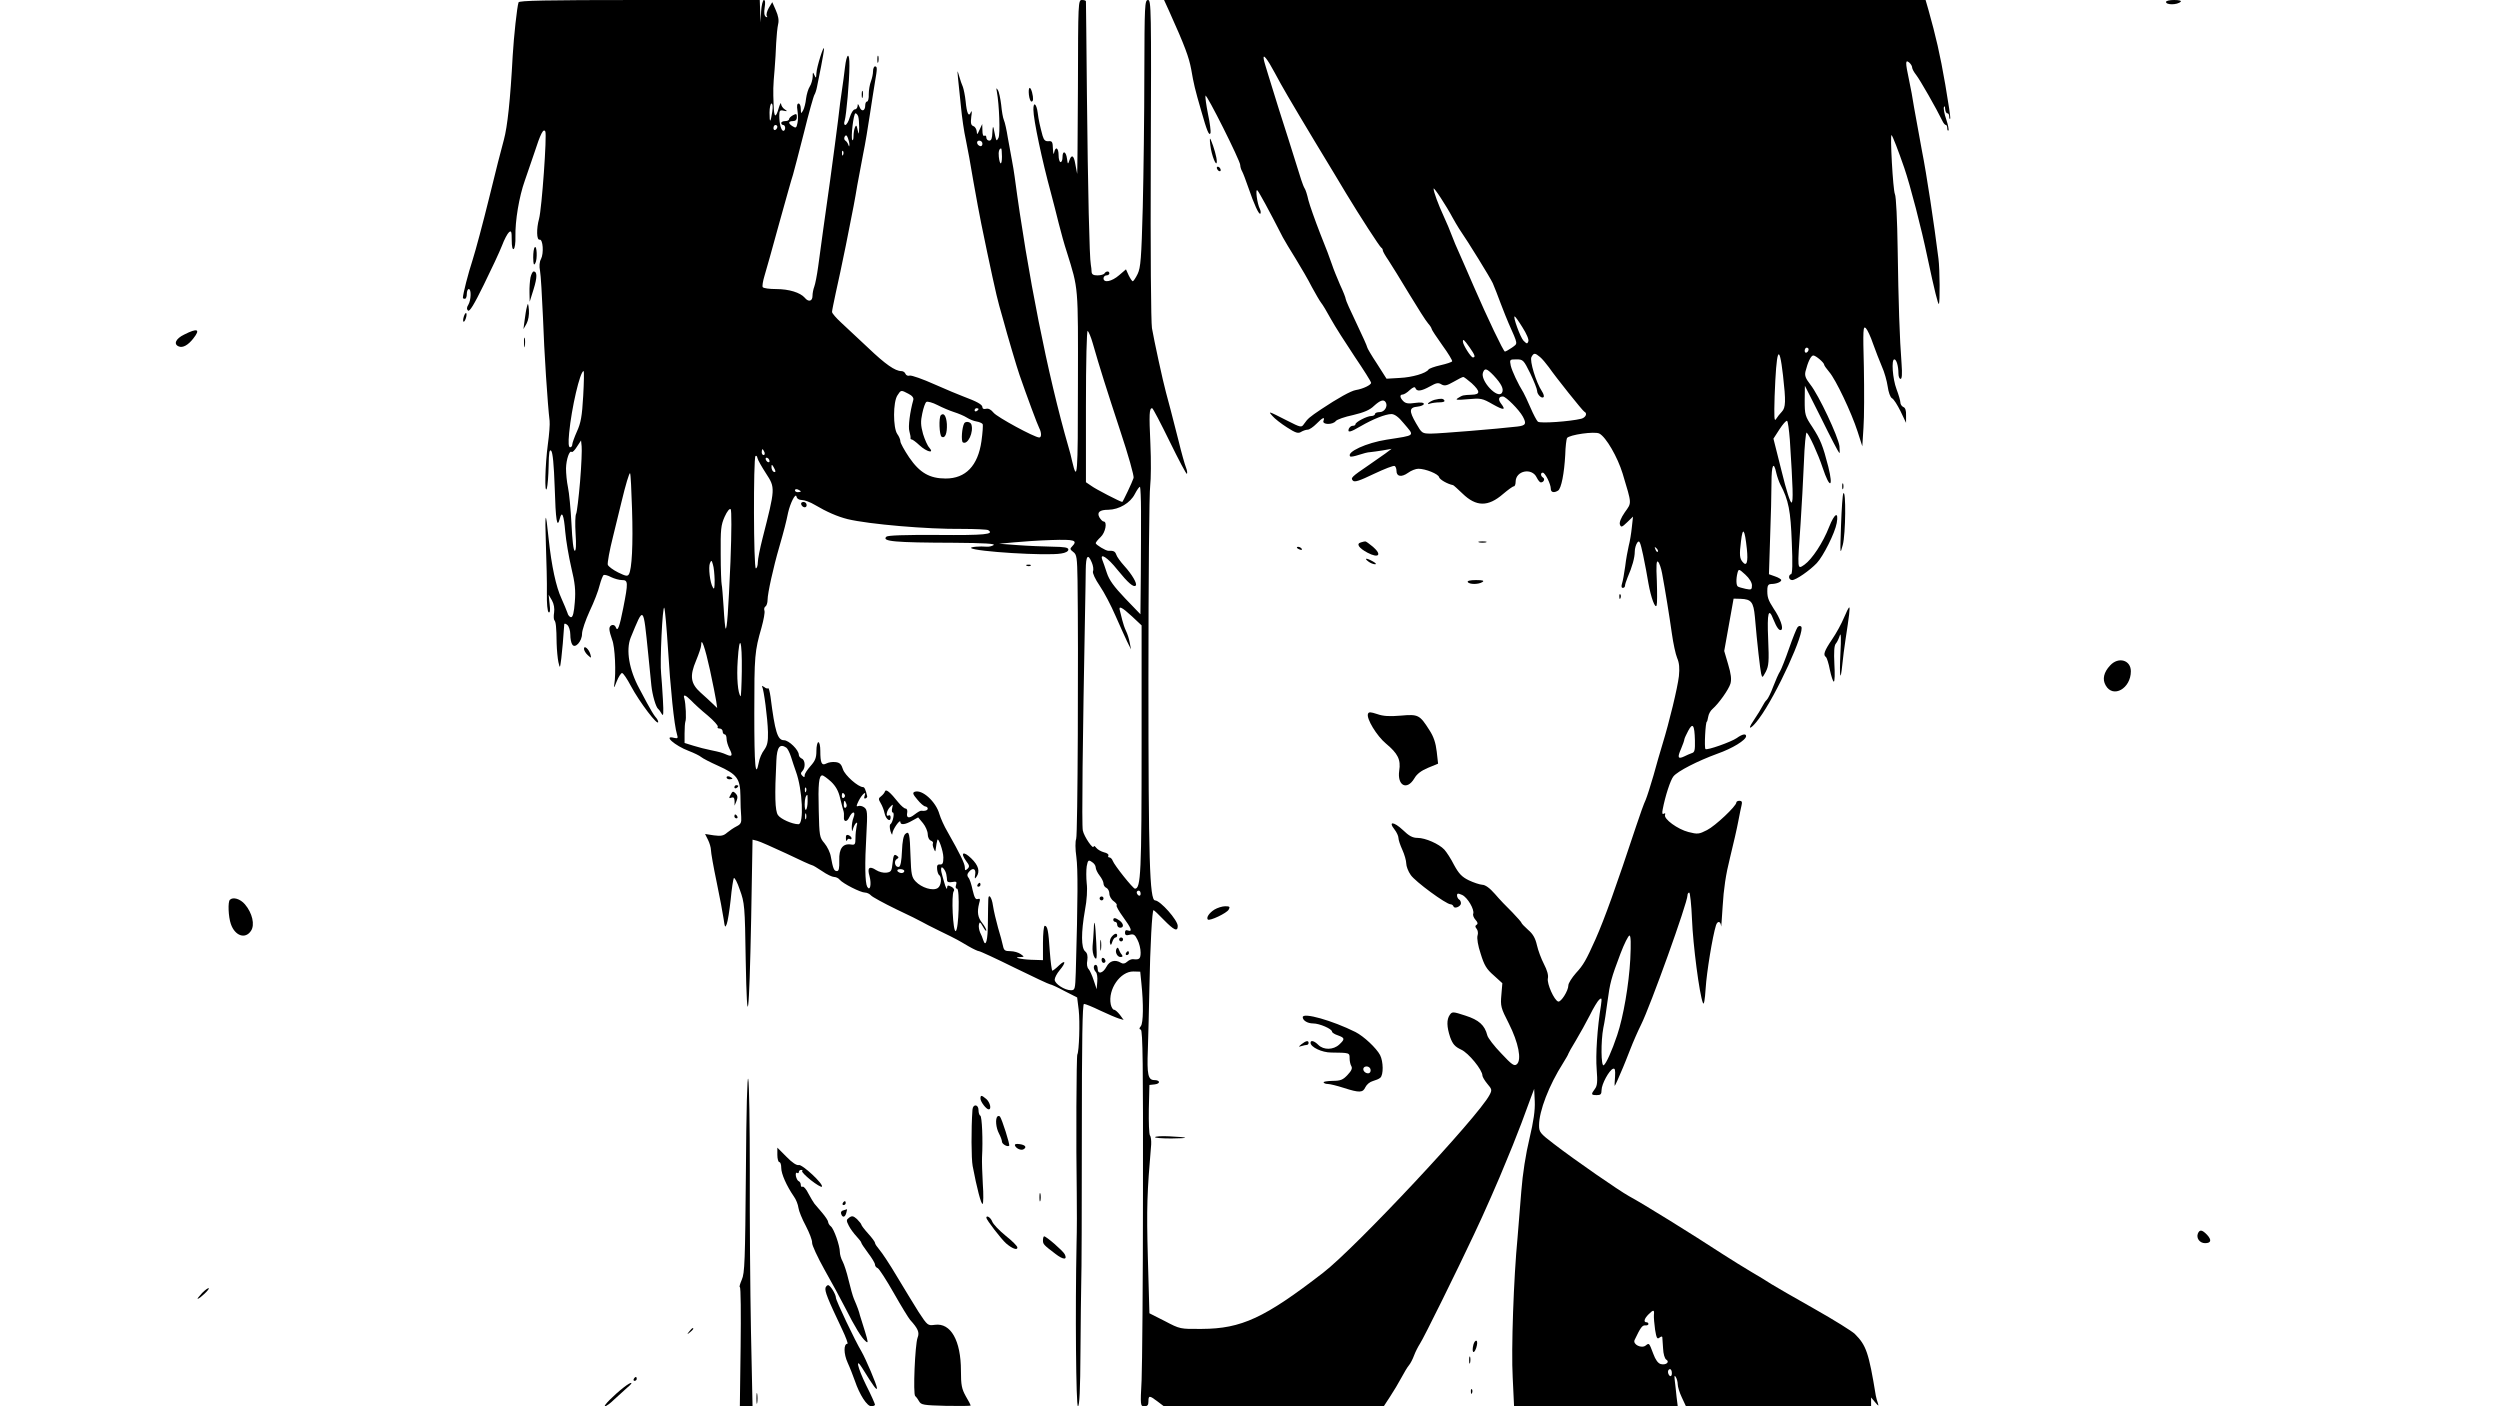 <?xml version="1.0" standalone="no"?>
<!DOCTYPE svg PUBLIC "-//W3C//DTD SVG 20010904//EN"
 "http://www.w3.org/TR/2001/REC-SVG-20010904/DTD/svg10.dtd">
<svg version="1.0" xmlns="http://www.w3.org/2000/svg"
 width="1280pt" height="720pt" viewBox="0 0 1280 720"
 preserveAspectRatio="xMidYMid meet">

<g transform="translate(0,720) scale(0.1,-0.1)"
fill="#000000" stroke="none">
<path d="M2655 7188 c-8 -24 -24 -173 -30 -273 -12 -226 -27 -364 -45 -430
-11 -38 -45 -173 -76 -300 -31 -126 -69 -268 -84 -315 -23 -70 -50 -176 -50
-195 0 -3 5 -5 10 -5 6 0 10 11 10 25 0 14 5 25 10 25 14 0 12 -56 -2 -80 -9
-14 -9 -23 -2 -30 8 -8 31 30 81 132 39 79 81 169 93 200 12 32 28 62 36 69
12 10 14 3 14 -40 0 -33 4 -50 10 -46 6 4 10 32 9 63 -2 81 19 206 48 287 13
39 35 102 48 140 33 102 47 129 57 112 9 -17 -18 -396 -32 -447 -14 -51 -13
-111 3 -107 17 3 22 -70 7 -99 -8 -14 -10 -37 -5 -61 4 -21 10 -128 15 -238 6
-178 24 -448 34 -530 2 -16 -2 -70 -9 -120 -14 -103 -18 -265 -5 -225 4 14 8
65 9 114 1 70 4 87 13 78 8 -8 14 -71 18 -186 5 -171 12 -215 26 -162 11 44
21 20 28 -66 4 -46 18 -128 31 -184 19 -79 23 -116 18 -177 -4 -53 -10 -77
-19 -77 -7 0 -16 10 -19 23 -4 12 -18 45 -30 72 -28 60 -51 166 -66 307 -15
152 -20 142 -14 -32 3 -85 6 -196 5 -247 -1 -53 3 -94 9 -98 7 -4 9 10 5 42
l-5 48 17 -29 c10 -18 14 -41 11 -62 -3 -18 -2 -35 1 -39 8 -8 11 -34 12 -120
1 -33 5 -76 9 -95 8 -34 8 -34 15 20 5 45 10 97 15 174 1 5 8 3 16 -4 8 -7 15
-29 15 -49 0 -20 4 -43 10 -51 14 -23 50 16 50 55 0 18 18 70 39 116 22 46 45
105 51 132 7 26 16 50 21 53 5 2 22 -2 38 -11 17 -8 41 -15 56 -15 31 0 32
-11 6 -143 -19 -97 -29 -124 -38 -99 -7 20 -33 14 -33 -8 0 -11 7 -36 14 -55
15 -35 21 -173 11 -230 -4 -21 0 -17 12 15 10 25 23 45 28 44 6 0 26 -30 45
-66 45 -84 140 -209 140 -184 0 5 -6 17 -14 25 -8 9 -27 41 -43 71 -16 30 -34
64 -40 75 -52 96 -69 197 -44 260 68 165 64 169 90 -85 6 -63 13 -135 16 -160
5 -48 23 -111 35 -120 4 -3 12 -14 18 -25 9 -16 10 1 6 75 -3 52 -7 111 -9
130 -7 56 7 353 16 338 4 -7 12 -101 19 -208 12 -199 32 -396 46 -439 6 -21 5
-23 -14 -19 -60 16 3 -40 75 -67 26 -10 55 -24 63 -31 8 -7 47 -27 85 -44 98
-44 115 -66 116 -154 0 -39 2 -87 4 -108 2 -30 -2 -38 -24 -49 -14 -7 -36 -22
-48 -32 -18 -16 -31 -19 -68 -14 l-45 7 15 -30 c8 -16 15 -40 15 -52 0 -13 13
-87 29 -163 16 -77 32 -162 36 -190 6 -44 8 -47 16 -26 5 13 14 69 20 124 5
56 13 105 16 111 4 5 18 -21 31 -60 24 -66 26 -82 30 -359 7 -385 18 -299 28
213 l7 403 24 -6 c13 -3 80 -33 149 -65 68 -33 128 -60 132 -60 4 0 27 -14 51
-30 24 -17 52 -30 61 -30 10 0 23 -6 29 -14 17 -20 107 -66 130 -66 10 0 24
-7 31 -15 6 -7 64 -39 128 -70 64 -30 124 -60 132 -65 8 -5 49 -26 90 -46 41
-20 82 -40 90 -45 8 -4 35 -20 59 -34 24 -14 48 -25 53 -25 6 0 88 -38 183
-85 96 -47 177 -85 182 -85 5 0 38 -15 73 -34 l65 -33 8 -64 c7 -61 2 -212 -7
-228 -5 -7 -7 -469 -3 -711 1 -74 1 -189 -1 -255 -7 -339 -3 -835 7 -835 8 0
12 85 13 278 1 152 3 313 4 357 2 44 3 383 3 753 0 485 3 672 11 672 7 0 44
-15 83 -34 40 -19 83 -37 96 -41 l24 -7 -19 26 c-11 14 -24 26 -30 26 -6 0
-14 13 -17 28 -15 77 49 169 116 168 l35 -1 6 -60 c11 -104 10 -203 -3 -219
-9 -11 -9 -15 0 -18 10 -3 12 -188 11 -834 0 -456 -4 -889 -7 -961 -7 -130 -6
-133 14 -133 16 0 21 6 21 25 0 31 5 31 46 0 l33 -25 563 0 563 0 32 49 c18
27 44 71 58 97 14 26 31 55 39 64 7 8 19 31 26 50 7 19 21 46 30 60 17 24 196
387 277 560 48 100 132 292 163 370 12 30 28 69 35 85 7 17 27 68 45 115 17
47 39 105 48 130 l17 45 3 -64 c2 -46 -6 -101 -27 -190 -19 -79 -35 -180 -42
-271 -6 -80 -15 -185 -19 -235 -20 -205 -33 -576 -25 -717 l7 -148 419 0 419
0 -6 48 c-2 26 -7 63 -9 82 -3 25 -2 31 5 20 5 -8 10 -25 10 -38 0 -12 9 -42
21 -67 l21 -45 474 0 474 0 0 23 0 22 21 -25 c17 -20 19 -21 14 -5 -4 11 -9
29 -11 40 -36 220 -49 257 -107 315 -14 14 -107 72 -208 129 -101 57 -200 114
-219 126 -19 13 -66 41 -105 64 -38 23 -104 63 -145 90 -153 100 -409 259
-480 297 -52 29 -275 183 -384 267 -71 54 -76 61 -76 95 0 74 51 206 123 319
15 24 27 45 27 48 0 2 17 33 38 67 21 35 53 93 72 130 18 37 40 73 48 80 13
11 14 8 9 -29 -19 -114 -28 -256 -22 -328 5 -64 3 -84 -9 -100 -21 -28 -20
-32 9 -32 20 0 25 4 25 26 0 30 39 102 59 109 10 3 12 -6 10 -42 -2 -25 -3
-46 -2 -46 2 0 21 42 43 95 5 11 21 52 36 90 15 39 40 96 56 128 48 96 238
625 238 663 0 8 4 14 9 14 4 0 11 -62 14 -137 5 -130 38 -385 56 -428 5 -13
10 13 14 75 5 81 35 266 53 323 8 24 24 21 26 -5 0 -13 4 33 8 102 5 87 16
163 38 250 17 69 36 152 42 185 6 33 14 70 17 83 4 16 1 22 -11 22 -9 0 -16
-4 -16 -9 0 -18 -108 -120 -150 -141 -41 -21 -48 -22 -95 -10 -55 14 -128 67
-120 88 3 8 0 10 -6 6 -8 -5 -10 2 -6 22 13 69 40 151 55 169 22 27 124 79
225 116 77 27 147 70 147 90 0 14 -19 11 -48 -10 -29 -20 -153 -64 -160 -56
-7 6 0 140 7 140 2 0 4 11 7 25 2 14 12 32 22 40 33 29 83 100 92 130 6 22 3
49 -12 99 l-20 68 24 134 24 134 37 -1 c53 -2 65 -16 72 -92 12 -142 27 -268
32 -291 6 -23 6 -23 24 10 15 30 17 51 12 167 -6 136 2 165 27 100 17 -42 30
-59 40 -53 13 8 -6 61 -39 109 -29 45 -34 60 -32 104 1 15 7 22 20 22 25 0 51
10 51 20 0 4 -14 13 -32 19 l-31 11 6 188 c4 103 7 229 7 280 0 92 11 115 25
49 4 -17 13 -43 20 -57 43 -81 53 -136 59 -297 5 -109 3 -163 -4 -163 -5 0
-10 -7 -10 -15 0 -8 7 -15 16 -15 19 0 90 49 126 87 33 35 93 154 102 205 11
62 -11 51 -39 -20 -31 -80 -87 -165 -126 -193 -38 -26 -37 -31 -20 211 6 85
13 226 17 312 3 87 10 156 14 153 12 -8 59 -110 82 -180 36 -108 56 -105 29 5
-28 109 -40 139 -82 204 -37 55 -39 63 -39 135 l1 76 85 -169 c46 -94 87 -172
91 -175 3 -3 3 12 1 35 -7 50 -106 261 -149 315 -24 31 -30 45 -25 67 12 48
28 82 40 82 13 0 56 -37 56 -48 0 -4 12 -20 26 -37 33 -38 113 -206 145 -305
l24 -75 6 95 c4 52 4 192 2 310 -5 192 -4 213 10 200 8 -8 25 -44 37 -80 13
-36 33 -88 45 -116 13 -28 26 -75 30 -103 4 -29 13 -55 22 -60 9 -4 28 -35 44
-67 l28 -59 0 38 c1 25 -4 40 -14 43 -8 4 -15 14 -15 23 0 9 -9 40 -20 69 -20
53 -27 152 -11 152 11 0 21 -35 21 -72 0 -16 5 -28 11 -28 7 0 9 24 5 78 -10
128 -16 313 -20 588 -2 144 -8 270 -14 280 -10 20 -26 312 -17 302 6 -6 34
-78 65 -168 31 -91 87 -306 119 -460 36 -169 54 -241 58 -236 6 6 5 176 -2
231 -22 176 -61 435 -85 555 -15 80 -33 179 -40 220 -6 41 -18 105 -26 142
-19 89 -19 104 1 88 8 -7 15 -18 15 -25 0 -7 9 -24 21 -39 19 -24 104 -173
133 -233 6 -13 14 -23 19 -23 4 0 7 -7 7 -17 0 -9 3 -14 6 -11 3 3 -2 29 -11
56 -10 28 -15 57 -12 64 3 7 6 3 6 -9 1 -13 6 -23 11 -23 6 0 10 -7 10 -17 0
-9 2 -14 5 -11 3 2 -9 81 -25 174 -27 157 -49 250 -86 382 l-15 52 -1950 0
-1949 0 26 -57 c82 -182 101 -235 113 -298 13 -75 18 -98 52 -215 28 -99 40
-129 47 -111 2 7 -3 51 -13 97 -9 45 -15 88 -13 94 4 14 178 -333 178 -355 0
-8 4 -23 10 -33 5 -9 19 -46 31 -81 30 -88 55 -142 62 -135 3 4 2 14 -2 23
-14 26 -25 108 -13 96 8 -8 57 -97 130 -240 9 -16 38 -66 66 -110 27 -44 65
-109 83 -145 19 -35 40 -71 47 -80 7 -8 30 -46 50 -83 21 -38 76 -124 122
-193 46 -68 84 -128 84 -134 0 -11 -41 -31 -78 -37 -25 -4 -93 -42 -177 -98
-61 -41 -69 -48 -88 -75 -14 -20 -15 -20 -88 17 -98 50 -97 49 -74 23 11 -13
44 -39 74 -58 45 -29 58 -33 73 -23 10 6 25 11 33 11 9 0 29 14 45 30 32 33
45 38 36 15 -7 -20 47 -21 63 -1 6 8 46 22 89 31 55 13 86 26 107 47 32 29 50
35 60 18 12 -20 -6 -50 -31 -50 -13 0 -24 -4 -24 -10 0 -5 -9 -10 -19 -10 -22
0 -81 -31 -81 -42 0 -5 -6 -8 -14 -8 -8 0 -16 -7 -20 -15 -8 -22 7 -19 61 13
62 36 127 62 157 62 16 0 37 -15 62 -46 58 -69 66 -61 -86 -85 -104 -16 -208
-64 -187 -86 3 -3 23 1 44 8 21 7 47 14 58 14 11 1 40 5 65 9 l45 8 -32 -24
c-18 -12 -55 -39 -83 -58 -91 -62 -96 -67 -83 -81 9 -9 33 -1 108 35 53 25
101 44 106 40 5 -3 9 -14 9 -25 0 -29 25 -34 59 -10 16 12 40 21 53 21 37 0
103 -27 106 -43 3 -12 42 -35 72 -41 3 -1 24 -20 48 -43 70 -68 131 -69 208
-2 25 21 49 39 55 39 5 0 9 11 9 23 0 58 84 74 108 22 7 -14 16 -25 21 -25 15
0 23 18 11 25 -13 8 -13 25 -1 25 12 0 41 -58 41 -82 0 -19 16 -23 37 -10 17
10 32 90 37 183 1 42 6 80 9 86 11 17 143 36 166 23 34 -18 93 -120 119 -205
48 -160 47 -147 11 -198 -20 -29 -29 -52 -25 -63 6 -15 10 -14 37 12 l30 29
-6 -55 c-3 -30 -10 -73 -16 -95 -5 -22 -14 -69 -18 -105 -5 -36 -12 -75 -16
-87 -5 -15 -3 -23 4 -23 6 0 11 5 11 11 0 6 6 25 13 42 24 55 37 102 37 133 0
16 6 36 13 46 11 14 15 4 30 -65 9 -45 22 -110 27 -144 13 -73 35 -133 42
-112 3 8 3 64 1 124 -4 82 -2 107 6 99 7 -6 16 -33 21 -60 16 -86 37 -216 50
-308 7 -50 19 -106 27 -125 11 -25 13 -52 9 -93 -7 -60 -49 -234 -84 -348 -11
-36 -32 -108 -46 -160 -15 -52 -33 -108 -40 -125 -8 -16 -30 -77 -49 -135
-102 -308 -161 -473 -208 -579 -48 -107 -62 -132 -100 -173 -21 -24 -39 -52
-39 -63 0 -28 -38 -87 -52 -83 -21 7 -58 91 -53 118 4 17 -4 43 -20 74 -14 27
-30 70 -36 97 -8 35 -20 57 -45 78 -19 17 -34 33 -34 36 0 3 -21 27 -47 54
-27 26 -67 68 -89 94 -27 31 -50 47 -65 47 -13 1 -44 11 -69 23 -35 17 -51 34
-75 78 -16 32 -39 67 -50 79 -27 29 -97 60 -137 60 -26 0 -44 10 -76 41 -46
43 -76 45 -42 2 11 -14 20 -34 20 -43 0 -10 9 -37 20 -61 11 -24 20 -56 20
-70 0 -14 10 -41 23 -59 22 -33 181 -150 204 -150 6 0 13 -5 15 -11 5 -14 38
0 38 16 0 8 -4 17 -10 20 -5 3 -10 13 -10 20 0 12 5 12 26 3 28 -13 64 -75 57
-96 -3 -7 2 -21 12 -32 11 -12 13 -20 5 -25 -8 -5 -8 -10 0 -20 7 -8 9 -24 5
-35 -4 -13 2 -52 16 -93 18 -59 30 -79 67 -111 l44 -40 -5 -60 c-5 -57 -3 -66
38 -146 50 -99 67 -187 41 -209 -13 -11 -25 -3 -80 56 -36 37 -68 79 -71 92
-13 52 -43 79 -112 101 -64 21 -68 21 -80 4 -17 -24 -16 -61 2 -115 13 -35 24
-48 56 -63 38 -17 109 -104 109 -133 0 -6 11 -25 25 -42 24 -28 25 -32 11 -58
-59 -112 -686 -782 -851 -909 -300 -232 -419 -287 -621 -288 -112 -1 -112 -1
-190 40 l-79 40 -8 285 c-7 256 -4 333 17 579 1 19 -1 40 -6 46 -5 7 -7 67 -6
135 l3 124 28 3 c30 4 27 22 -3 22 -32 0 -38 29 -33 155 2 66 6 210 8 320 4
216 14 395 21 395 3 0 26 -22 53 -50 52 -53 71 -62 71 -31 0 30 -89 130 -116
131 -28 0 -34 210 -34 1135 0 512 4 956 9 988 4 33 5 129 1 215 -7 152 -6 182
9 182 4 0 44 -77 90 -171 46 -94 85 -168 88 -165 3 3 1 18 -5 33 -6 15 -23 75
-37 133 -15 58 -33 130 -41 160 -8 30 -19 71 -24 90 -16 58 -62 271 -72 330
-5 32 -8 390 -6 868 3 768 2 812 -14 812 -17 0 -18 -25 -19 -377 0 -208 -4
-515 -8 -683 -7 -265 -11 -310 -26 -342 -10 -21 -22 -38 -25 -38 -4 0 -13 14
-21 30 l-14 31 -35 -30 c-38 -33 -80 -41 -80 -16 0 8 7 15 15 15 8 0 15 5 15
10 0 6 -4 10 -9 10 -6 0 -13 -4 -16 -10 -3 -5 -19 -10 -36 -10 -21 0 -29 5
-30 18 0 9 -2 26 -4 37 -7 34 -15 380 -20 870 -2 259 -5 473 -5 478 0 4 -9 7
-20 7 -20 0 -20 -7 -21 -452 -1 -249 -3 -446 -4 -438 -2 8 -6 32 -10 53 -7 42
-19 48 -30 15 -7 -21 -8 -20 -12 10 -5 38 -23 44 -23 7 0 -14 -4 -25 -10 -25
-5 0 -10 16 -10 35 0 39 -16 48 -23 13 -2 -13 -5 -4 -6 19 -1 37 -4 42 -23 40
-16 -1 -23 5 -30 28 -14 52 -20 79 -25 118 -6 47 -23 59 -22 15 0 -50 45 -262
89 -423 12 -44 30 -116 41 -160 11 -44 29 -109 41 -145 60 -193 58 -166 57
-680 0 -468 -3 -505 -30 -390 -4 19 -12 51 -18 70 -107 370 -210 890 -276
1385 -3 22 -9 60 -14 85 -5 25 -14 77 -21 115 -6 39 -15 79 -20 90 -5 11 -11
46 -14 79 -4 32 -11 66 -17 75 -8 13 -9 11 -5 -9 12 -64 18 -219 8 -236 -11
-20 -10 -23 -25 51 -3 11 -5 1 -6 -22 -1 -31 -5 -43 -16 -43 -8 0 -15 7 -15
16 0 8 -4 12 -10 9 -6 -4 -10 7 -10 27 l-1 33 -14 -30 c-11 -25 -13 -27 -14
-9 -1 12 -8 25 -17 28 -13 5 -15 15 -11 49 4 24 3 34 -2 23 -11 -28 -21 -7
-27 56 -3 29 -10 62 -14 73 -5 11 -14 36 -19 55 -10 34 -10 34 -6 -10 3 -25 9
-90 15 -145 5 -55 16 -131 25 -170 8 -38 26 -135 39 -215 14 -80 32 -176 40
-215 43 -210 79 -376 92 -420 8 -27 19 -66 24 -85 13 -50 69 -240 80 -270 37
-107 93 -258 101 -272 12 -23 12 -48 0 -48 -24 0 -217 105 -234 127 -13 16
-26 23 -38 20 -12 -3 -19 0 -19 8 0 14 -28 29 -100 56 -19 7 -84 34 -145 61
-60 27 -117 47 -127 45 -9 -3 -19 1 -22 9 -3 8 -12 14 -21 14 -32 0 -82 35
-170 119 -50 47 -112 105 -138 129 -26 24 -47 48 -47 55 0 7 9 50 19 97 11 47
34 157 52 245 41 205 45 227 58 305 7 36 20 108 30 160 11 52 26 145 35 205 9
61 21 135 26 166 12 69 12 79 0 79 -5 0 -10 -11 -10 -24 0 -14 -5 -37 -11 -53
-6 -15 -11 -45 -11 -65 1 -21 -3 -38 -9 -38 -5 0 -9 -9 -9 -19 0 -30 -19 -35
-29 -9 -7 17 -10 19 -10 6 -1 -10 -7 -18 -14 -18 -8 0 -19 -18 -26 -40 -6 -22
-17 -40 -23 -40 -6 0 -8 9 -3 23 8 27 24 201 24 280 1 73 -14 67 -23 -10 -4
-32 -10 -83 -15 -113 -5 -30 -14 -100 -20 -155 -7 -55 -25 -194 -41 -310 -31
-219 -43 -306 -61 -440 -6 -44 -15 -90 -20 -103 -5 -13 -9 -34 -9 -47 0 -28
-21 -33 -40 -9 -23 26 -80 44 -146 44 -34 0 -65 4 -69 10 -3 5 1 31 9 57 8 26
42 147 75 268 34 121 65 234 71 250 5 17 30 113 56 215 25 102 50 190 54 195
4 6 10 24 13 40 3 17 13 64 21 105 8 41 15 82 15 90 0 26 -38 -94 -39 -125 -1
-26 -3 -27 -10 -10 -8 18 -9 17 -9 -8 -1 -15 -7 -38 -15 -50 -8 -12 -16 -40
-19 -62 -2 -22 -9 -49 -15 -60 -11 -19 -11 -18 -12 8 0 15 -5 27 -11 27 -8 0
-10 -12 -6 -36 3 -20 4 -49 0 -64 -5 -25 -8 -27 -24 -17 -25 15 -24 27 1 27
13 0 20 7 20 20 0 18 -3 19 -20 10 -11 -6 -20 -15 -20 -20 0 -6 -9 -10 -20
-10 -11 0 -20 -4 -20 -10 0 -5 5 -10 10 -10 6 0 10 -7 10 -15 0 -8 -4 -15 -9
-15 -11 0 -21 35 -21 77 0 27 3 31 23 26 19 -4 20 -3 5 7 -10 6 -18 19 -19 28
0 9 -5 1 -11 -18 -16 -58 -25 -54 -27 12 -3 76 -3 93 5 183 3 39 7 99 8 135 2
36 6 79 10 96 5 20 1 43 -12 72 l-18 41 -18 -30 c-9 -16 -14 -34 -10 -41 5 -7
3 -8 -5 -4 -8 6 -10 21 -6 47 4 25 3 39 -4 39 -5 0 -12 -26 -14 -57 l-3 -58
-2 58 -2 57 -615 0 c-484 0 -617 -3 -620 -12z m3846 -315 c12 -21 38 -67 57
-103 31 -56 130 -223 274 -460 22 -36 49 -81 60 -100 70 -116 173 -275 180
-278 4 -2 8 -8 8 -14 0 -5 13 -28 29 -51 15 -23 63 -100 106 -172 43 -71 86
-139 97 -151 10 -11 18 -24 18 -28 0 -4 25 -42 55 -84 30 -41 52 -78 50 -82
-2 -4 -29 -13 -60 -20 -31 -7 -58 -17 -61 -22 -12 -19 -83 -40 -147 -43 l-68
-4 -49 77 c-28 42 -50 80 -50 84 0 5 -25 60 -55 123 -30 62 -55 118 -55 124 0
6 -13 39 -29 73 -15 35 -34 81 -41 103 -7 22 -34 94 -61 160 -26 67 -53 143
-60 170 -6 28 -15 55 -19 60 -4 6 -12 26 -18 45 -6 19 -36 114 -66 210 -31 96
-68 213 -82 260 -15 47 -30 98 -35 114 -18 58 -10 61 22 9z m-2547 -245 c-9
-59 -14 -60 -14 -5 0 26 5 47 10 47 6 0 8 -16 4 -42z m440 -24 c3 -9 5 -34 5
-57 -1 -38 -2 -39 -8 -12 -5 25 -8 27 -14 12 -4 -10 -7 -30 -7 -44 0 -15 -3
-24 -6 -20 -9 9 6 137 16 137 4 0 11 -7 14 -16z m-414 -53 c0 -6 -4 -13 -10
-16 -5 -3 -10 1 -10 9 0 9 5 16 10 16 6 0 10 -4 10 -9z m369 -91 c-1 -13 -1
-13 -6 0 -3 8 -10 18 -16 21 -5 4 -6 13 -2 20 6 9 10 8 16 -7 4 -10 8 -26 8
-34z m681 4 c0 -9 -5 -14 -12 -12 -18 6 -21 28 -4 28 9 0 16 -7 16 -16z m100
-66 c0 -45 -11 -46 -16 -1 -3 26 2 43 12 43 2 0 4 -19 4 -42z m-813 10 c-3 -8
-6 -5 -6 6 -1 11 2 17 5 13 3 -3 4 -12 1 -19z m3119 -320 c10 -18 25 -44 34
-58 50 -73 159 -250 173 -280 8 -19 27 -66 41 -105 15 -38 32 -83 40 -100 50
-113 48 -102 17 -125 -16 -11 -32 -20 -36 -20 -7 0 -89 171 -160 335 -26 61
-59 135 -72 165 -14 30 -32 73 -40 95 -8 22 -26 65 -40 95 -30 65 -53 128 -53
144 0 12 67 -91 96 -146z m359 -564 c21 -33 34 -63 30 -72 -5 -14 -8 -13 -25
4 -16 17 -55 124 -45 124 3 0 21 -25 40 -56z m-2200 -82 c35 -123 71 -236 141
-449 41 -123 71 -230 68 -240 -6 -20 -55 -123 -58 -123 -9 0 -137 66 -158 82
l-28 19 0 390 c0 231 4 388 9 385 5 -4 17 -32 26 -64z m1929 -20 c28 -40 32
-52 17 -52 -10 0 -51 65 -51 81 0 16 6 10 34 -29z m1736 -11 c0 -6 -4 -13 -10
-16 -5 -3 -10 1 -10 9 0 9 5 16 10 16 6 0 10 -4 10 -9z m-1375 -39 c11 -9 31
-33 45 -52 36 -52 174 -225 182 -228 17 -8 7 -30 -16 -36 -57 -14 -210 -25
-222 -15 -6 5 -23 37 -38 72 -15 34 -31 69 -36 77 -28 45 -58 109 -65 138 -6
31 -6 32 29 32 34 0 37 -3 71 -72 19 -40 35 -80 35 -89 0 -19 24 -42 33 -32 4
3 0 17 -8 29 -31 47 -64 157 -54 176 12 22 18 22 44 0z m1244 -94 c15 -132 14
-165 -6 -186 -10 -10 -23 -27 -30 -38 -9 -15 -10 11 -7 116 9 245 23 282 43
108z m-1482 0 c41 -44 54 -71 43 -89 -22 -35 -113 63 -97 104 9 24 19 21 54
-15z m-4661 -105 c-6 -105 -12 -138 -32 -182 -13 -29 -24 -60 -24 -67 0 -8 -5
-14 -11 -14 -8 0 -10 21 -5 73 12 127 56 317 74 317 3 0 2 -57 -2 -127z m4549
65 c45 -42 45 -58 0 -59 -45 -2 -46 -2 -70 -17 -16 -10 -7 -11 50 -6 67 6 74
5 128 -26 57 -32 69 -31 42 4 -16 21 -12 36 10 36 15 0 83 -68 102 -103 20
-37 15 -46 -29 -51 -104 -12 -397 -36 -440 -36 -47 0 -48 1 -78 53 -37 64 -35
81 8 85 17 2 32 8 32 14 0 7 -16 9 -45 5 -33 -5 -48 -3 -60 9 -18 18 -20 34
-3 34 6 0 23 10 36 23 17 15 26 18 29 10 7 -19 30 -16 75 9 32 18 42 20 58 10
16 -9 27 -7 62 13 24 14 46 25 50 25 4 0 23 -15 43 -32z m-2884 -54 c20 -10
28 -21 25 -32 -17 -60 -27 -138 -20 -160 4 -15 7 -30 6 -34 -1 -5 1 -8 6 -8 4
0 22 -13 40 -30 37 -34 78 -44 50 -12 -9 9 -23 41 -32 70 -12 44 -13 64 -4
105 6 29 15 55 21 59 6 4 32 -3 57 -16 25 -13 63 -29 85 -36 22 -7 51 -19 65
-28 14 -9 36 -18 50 -20 13 -2 27 -8 31 -13 3 -5 0 -45 -6 -88 -18 -126 -81
-191 -183 -191 -82 0 -133 29 -187 108 -25 37 -45 74 -45 82 0 9 -7 26 -16 38
-22 32 -22 164 1 198 18 28 18 28 56 8z m359 -78 c0 -3 -4 -8 -10 -11 -5 -3
-10 -1 -10 4 0 6 5 11 10 11 6 0 10 -2 10 -4z m4154 -158 c16 -249 18 -315 9
-321 -6 -4 -27 61 -51 160 l-42 167 31 48 c17 26 34 46 39 43 4 -2 10 -46 14
-97z m-6194 -213 c-7 -82 -16 -157 -20 -165 -5 -8 -6 -54 -3 -102 4 -58 2 -88
-4 -88 -7 0 -13 53 -17 138 -4 75 -12 160 -18 187 -6 28 -10 71 -10 97 1 46
18 95 29 84 4 -3 16 9 27 27 l21 32 3 -30 c2 -16 -1 -97 -8 -180z m944 150 c3
-8 1 -15 -4 -15 -6 0 -10 7 -10 15 0 8 2 15 4 15 2 0 6 -7 10 -15z m8 -109
c48 -74 48 -74 -18 -333 -13 -51 -24 -106 -24 -123 0 -16 -5 -30 -10 -30 -12
0 -13 563 -2 575 4 4 9 -1 10 -10 2 -10 22 -45 44 -79z m18 63 c0 -6 -4 -7
-10 -4 -5 3 -10 11 -10 16 0 6 5 7 10 4 6 -3 10 -11 10 -16z m30 -52 c0 -5 -4
-5 -10 -2 -5 3 -10 14 -10 23 0 15 2 15 10 2 5 -8 10 -19 10 -23z m-734 -193
c6 -184 -1 -309 -16 -334 -7 -12 -16 -10 -55 9 -26 13 -49 30 -53 39 -3 9 9
75 27 146 18 72 37 151 43 176 21 88 40 151 44 147 3 -3 7 -85 10 -183z m2606
-11 c0 -65 0 -210 -1 -323 l-2 -205 -78 81 c-58 61 -82 94 -94 131 -9 27 -19
57 -23 66 -15 40 27 13 77 -50 55 -68 83 -92 94 -81 9 9 -19 57 -59 101 -19
21 -38 47 -41 58 -6 16 -13 20 -40 19 -12 -1 -65 31 -65 39 0 4 11 18 25 31
25 23 36 80 15 80 -5 0 -14 10 -21 21 -14 26 1 39 46 39 55 1 112 35 135 80
12 23 24 40 27 37 2 -3 5 -59 5 -124z m-1742 101 c0 -2 -7 -4 -15 -4 -8 0 -15
4 -15 10 0 5 7 7 15 4 8 -4 15 -8 15 -10z m5 -44 c14 0 44 -11 67 -25 61 -36
116 -60 168 -73 108 -26 408 -52 586 -50 67 0 127 -3 133 -6 35 -22 -18 -27
-256 -25 -173 1 -258 -2 -265 -9 -24 -24 40 -30 347 -31 156 -1 215 -5 202
-12 -9 -6 -25 -9 -35 -8 -34 3 -85 -1 -80 -7 18 -18 386 -41 461 -28 22 3 37
11 37 20 0 11 -19 14 -82 15 -46 1 -126 4 -178 8 l-95 7 75 7 c41 4 128 10
193 12 120 4 137 -1 105 -34 -11 -10 -9 -15 7 -27 18 -13 20 -28 22 -147 5
-361 1 -1302 -7 -1322 -5 -13 -5 -52 1 -93 8 -61 8 -209 -3 -590 -3 -87 -4
-92 -25 -92 -32 0 -83 33 -83 54 0 10 11 31 25 48 34 40 32 58 -3 25 -15 -15
-31 -27 -34 -27 -3 0 -9 44 -13 98 -7 108 -12 132 -26 132 -5 0 -9 -40 -9 -88
l0 -88 -61 2 c-55 2 -99 14 -53 14 19 1 19 1 0 15 -11 8 -35 15 -53 15 -28 0
-33 4 -38 28 -3 15 -14 56 -25 92 -10 36 -22 86 -26 113 -6 45 -24 66 -24 30
-1 -10 -1 -62 -2 -116 0 -92 -11 -131 -24 -90 -3 10 -10 28 -16 39 -5 12 -8
30 -6 40 3 16 7 14 21 -11 9 -16 16 -25 17 -19 0 6 -9 23 -21 38 -23 29 -27
56 -16 100 7 23 5 27 -7 23 -11 -4 -17 7 -26 45 -6 29 -15 58 -22 65 -7 9 -7
17 2 28 20 25 38 18 33 -12 -4 -22 -2 -25 6 -13 20 28 11 59 -26 95 -41 40
-58 30 -26 -14 17 -22 18 -28 7 -39 -12 -11 -14 -9 -14 7 0 19 -24 68 -88 181
-18 30 -36 71 -42 91 -18 65 -89 129 -127 115 -12 -5 -9 -13 14 -40 15 -19 34
-35 41 -35 6 -1 12 -5 12 -11 0 -9 -15 -14 -33 -11 -5 1 -20 -8 -34 -19 -29
-23 -44 -19 -38 10 2 11 -2 20 -8 20 -7 0 -23 14 -37 31 -43 54 -64 71 -69 57
-2 -7 -11 -18 -20 -25 -14 -10 -14 -15 -2 -35 8 -13 17 -36 20 -52 7 -32 31
-48 31 -21 0 9 -4 13 -10 10 -17 -10 -11 25 7 43 16 16 16 16 11 -5 -3 -13 -2
-23 3 -23 11 0 0 -52 -12 -60 -5 -3 -4 -19 0 -35 6 -18 10 -23 10 -12 1 20 41
77 41 58 0 -16 24 -14 60 7 l31 17 25 -30 c13 -16 24 -42 24 -56 0 -15 7 -30
16 -33 8 -3 13 -9 11 -13 -3 -5 -1 -17 4 -28 7 -17 8 -18 10 -2 1 9 3 22 4 27
1 6 3 13 4 18 4 21 31 -56 31 -88 0 -30 -4 -37 -17 -36 -13 1 -17 -5 -15 -24
1 -13 6 -27 10 -30 16 -11 11 -56 -7 -67 -25 -16 -83 2 -113 34 -20 21 -23 37
-26 126 -4 122 -7 134 -27 117 -9 -8 -15 -37 -17 -88 -2 -49 -7 -77 -15 -80
-19 -6 -29 28 -12 39 12 8 12 10 -1 19 -12 8 -16 1 -20 -38 -4 -42 -8 -47 -32
-50 -15 -2 -38 4 -52 13 -35 23 -47 13 -34 -31 11 -41 3 -80 -12 -54 -11 20
-13 115 -4 269 6 111 5 125 -11 137 -9 7 -23 10 -31 7 -11 -4 -10 1 2 26 17
34 42 56 31 27 -4 -11 -3 -16 4 -14 6 2 10 7 9 11 -8 35 -14 47 -21 47 -25 0
-93 60 -103 91 -8 26 -17 35 -38 37 -15 2 -36 -1 -47 -7 -24 -13 -31 2 -31 65
0 24 -4 44 -10 44 -5 0 -10 -20 -10 -44 0 -36 -6 -51 -30 -78 -16 -18 -30 -39
-30 -47 0 -12 -3 -12 -12 -3 -9 9 -9 15 0 24 17 17 15 57 -3 64 -8 4 -15 12
-15 19 0 25 -51 75 -76 75 -33 0 -46 42 -69 223 -4 27 -9 46 -12 43 -4 -3 -13
0 -21 7 -9 6 -13 7 -10 2 9 -16 28 -161 30 -233 1 -49 -3 -68 -19 -91 -12 -15
-25 -45 -28 -65 -17 -86 -23 -18 -23 252 0 297 2 317 37 439 11 40 18 78 15
86 -3 8 -1 18 5 22 6 3 11 19 11 34 0 32 29 165 60 271 24 83 36 130 45 175
11 49 38 103 43 83 2 -11 13 -18 27 -18z m-365 -316 c-11 -254 -18 -350 -25
-342 -2 2 -7 51 -10 108 -4 58 -8 111 -10 117 -2 7 -5 77 -5 155 -1 127 1 149
20 192 13 29 26 44 31 39 5 -5 5 -113 -1 -269z m5204 65 c7 -67 -1 -92 -22
-66 -15 18 -17 36 -8 107 9 76 19 62 30 -41z m-456 -14 c-3 -3 -9 2 -12 12 -6
14 -5 15 5 6 7 -7 10 -15 7 -18z m-2898 -55 c7 -16 10 -37 6 -45 -3 -9 11 -40
35 -75 22 -32 58 -101 80 -152 23 -51 49 -111 60 -133 l20 -40 -7 35 c-3 19
-12 46 -19 60 -7 14 -15 39 -19 55 -4 17 -9 38 -12 48 -9 28 9 20 62 -29 l49
-46 0 -602 c0 -667 -4 -746 -34 -746 -10 0 -105 119 -114 143 -3 9 -11 17 -17
17 -6 0 -8 4 -5 10 3 5 -7 13 -22 16 -15 4 -33 14 -40 23 -7 9 -13 12 -13 8
-1 -22 -50 50 -56 81 -6 30 -1 453 12 1147 1 66 3 150 3 188 1 72 11 85 31 37z
m-1931 -90 c0 -40 -2 -51 -9 -38 -15 24 -24 104 -15 125 7 16 9 15 15 -7 5
-14 8 -50 9 -80z m5311 -27 c0 -22 -3 -24 -32 -18 -18 4 -36 9 -40 12 -9 5
-10 39 -2 70 6 21 7 21 40 -9 21 -19 34 -41 34 -55z m-5172 -440 c-1 -73 -4
-131 -6 -128 -14 14 -21 95 -15 183 9 144 23 107 21 -55z m-163 7 c15 -69 29
-141 32 -160 l5 -35 -23 22 c-13 13 -41 38 -62 57 -51 46 -57 84 -23 164 14
34 26 69 26 79 0 45 20 -13 45 -127z m-96 -157 c15 -16 52 -50 84 -76 32 -27
55 -53 52 -58 -4 -5 1 -9 9 -9 9 0 16 -7 16 -15 0 -8 5 -15 10 -15 6 0 10 -10
10 -22 0 -13 7 -36 15 -52 17 -33 14 -42 -12 -31 -28 12 -35 14 -83 24 -25 5
-65 15 -90 23 l-45 14 0 49 c0 28 2 54 4 60 6 11 2 93 -5 118 -8 24 4 21 35
-10z m5139 -204 c1 -49 -1 -61 -16 -65 -9 -3 -27 -11 -39 -17 -32 -15 -36 -6
-16 39 9 21 17 44 17 49 1 6 10 25 20 44 23 43 32 30 34 -50z m-4652 -37 c6
-4 17 -25 24 -47 7 -22 18 -56 25 -75 34 -92 42 -270 13 -270 -32 0 -92 27
-105 47 -15 22 -17 100 -8 279 3 70 18 88 51 66z m229 -174 c24 -23 38 -48 46
-83 7 -27 14 -57 17 -65 3 -8 4 -22 3 -32 -3 -27 15 -29 27 -3 16 34 35 33 22
-1 -6 -14 -9 -37 -9 -52 1 -21 2 -22 6 -7 3 11 10 25 15 30 7 7 9 2 4 -15 -3
-14 -6 -41 -6 -61 0 -32 -3 -36 -22 -33 -43 7 -63 -21 -61 -81 1 -41 -2 -55
-12 -55 -15 0 -20 13 -31 73 -3 21 -18 52 -33 70 -25 29 -26 37 -29 165 -4
138 1 182 18 182 6 0 26 -15 45 -32z m-128 -50 c-3 -8 -6 -5 -6 6 -1 11 2 17
5 13 3 -3 4 -12 1 -19z m198 -17 c3 -5 1 -12 -5 -16 -5 -3 -10 1 -10 9 0 18 6
21 15 7z m-190 -35 c0 -19 -4 -38 -8 -42 -4 -4 -7 8 -7 28 0 27 6 48 14 48 1
0 1 -15 1 -34z m198 -11 c4 -8 2 -17 -3 -20 -6 -4 -10 3 -10 14 0 25 6 27 13
6z m-206 -77 c-3 -7 -5 -2 -5 12 0 14 2 19 5 13 2 -7 2 -19 0 -25z m1483 -249
c0 -9 9 -28 20 -42 11 -14 20 -32 20 -41 0 -9 7 -19 15 -22 8 -4 15 -17 15
-30 0 -12 10 -30 22 -38 12 -9 19 -18 15 -22 -3 -3 12 -30 34 -60 41 -56 49
-77 24 -68 -10 4 -15 0 -15 -11 0 -13 6 -16 24 -11 20 5 27 1 40 -26 9 -17 16
-46 16 -65 0 -32 -7 -38 -38 -34 -8 1 -21 -4 -31 -13 -11 -10 -21 -12 -31 -6
-30 19 -59 11 -75 -20 -18 -34 -45 -40 -45 -10 0 11 -4 20 -10 20 -13 0 -13
-23 1 -37 6 -6 9 -28 7 -49 l-3 -39 -15 45 c-8 25 -20 51 -26 58 -8 7 -11 26
-7 45 3 23 0 37 -11 46 -21 17 -21 97 -1 211 10 52 13 106 9 137 -3 29 -3 68
0 88 6 31 9 34 26 22 11 -6 20 -19 20 -28z m-765 -35 c2 -11 4 -25 4 -32 1 -8
10 -11 26 -8 22 4 25 2 20 -15 -4 -11 -2 -19 5 -19 15 0 9 -212 -7 -217 -14
-5 -23 185 -10 204 5 7 1 16 -12 23 -18 9 -21 8 -22 -7 0 -10 -7 2 -14 27 -17
60 -18 64 -16 75 2 14 22 -10 26 -31z m-215 16 c0 -5 -6 -10 -14 -10 -8 0 -18
5 -21 10 -3 6 3 10 14 10 12 0 21 -4 21 -10z m1210 -116 c0 -8 -4 -12 -10 -9
-5 3 -10 10 -10 16 0 5 5 9 10 9 6 0 10 -7 10 -16z m2507 -336 c-7 -128 -35
-293 -67 -388 -27 -81 -57 -147 -69 -154 -14 -9 -15 123 -2 191 6 26 15 86 21
133 13 98 19 121 67 248 19 50 40 92 46 92 7 0 8 -40 4 -122z m121 -1820 c-1
-13 2 -47 6 -76 7 -43 11 -50 22 -41 8 6 14 8 15 3 0 -5 2 -31 4 -58 1 -27 8
-52 16 -57 20 -12 -1 -30 -28 -23 -14 4 -27 22 -38 52 -22 58 -21 57 -39 43
-21 -17 -67 5 -57 28 30 63 39 76 54 75 9 -1 17 2 17 7 0 5 -4 9 -10 9 -16 0
-12 18 10 40 26 26 31 25 28 -2z m92 -299 c0 -11 -4 -17 -10 -14 -5 3 -10 13
-10 21 0 8 5 14 10 14 6 0 10 -9 10 -21z"/>
<path d="M7345 5153 c-11 -3 -24 -10 -30 -15 -7 -8 -4 -9 8 -4 10 3 32 6 48 6
18 0 28 4 24 10 -6 10 -16 11 -50 3z"/>
<path d="M4817 5074 c-11 -12 -8 -102 4 -110 18 -11 29 17 27 65 -3 42 -16 60
-31 45z"/>
<path d="M4937 5033 c-12 -21 -17 -92 -7 -98 25 -15 57 54 43 93 -6 13 -29 16
-36 5z"/>
<path d="M4102 4618 c6 -18 28 -21 28 -4 0 9 -7 16 -16 16 -9 0 -14 -5 -12
-12z"/>
<path d="M5258 4303 c7 -3 16 -2 19 1 4 3 -2 6 -13 5 -11 0 -14 -3 -6 -6z"/>
<path d="M5005 2670 c-3 -5 -1 -10 4 -10 6 0 11 5 11 10 0 6 -2 10 -4 10 -3 0
-8 -4 -11 -10z"/>
<path d="M4331 2907 c0 -12 3 -16 6 -9 2 6 9 10 14 6 5 -3 9 -1 9 4 0 6 -7 12
-15 16 -11 4 -15 -1 -14 -17z"/>
<path d="M5630 2600 c0 -5 5 -10 10 -10 6 0 10 5 10 10 0 6 -4 10 -10 10 -5 0
-10 -4 -10 -10z"/>
<path d="M5700 2490 c0 -5 5 -10 10 -10 6 0 10 -7 10 -15 0 -8 7 -15 15 -15
20 0 19 20 -2 36 -22 16 -33 17 -33 4z"/>
<path d="M5600 2440 c-1 -25 -4 -63 -6 -84 -2 -22 3 -47 10 -58 12 -16 13 -5
9 74 -5 106 -11 134 -13 68z"/>
<path d="M5692 2404 c-7 -8 -11 -22 -9 -32 4 -14 6 -13 12 6 4 12 11 22 16 22
5 0 9 5 9 10 0 14 -13 12 -28 -6z"/>
<path d="M5633 2360 c0 -25 2 -35 4 -22 2 12 2 32 0 45 -2 12 -4 2 -4 -23z"/>
<path d="M5730 2390 c0 -5 5 -10 10 -10 6 0 10 5 10 10 0 6 -4 10 -10 10 -5 0
-10 -4 -10 -10z"/>
<path d="M5717 2343 c-10 -16 3 -43 20 -43 11 0 13 4 6 13 -6 6 -12 19 -15 27
-3 9 -7 10 -11 3z"/>
<path d="M5765 2320 c-3 -5 -1 -10 4 -10 6 0 11 5 11 10 0 6 -2 10 -4 10 -3 0
-8 -4 -11 -10z"/>
<path d="M5640 2286 c0 -9 5 -16 10 -16 6 0 10 4 10 9 0 6 -4 13 -10 16 -5 3
-10 -1 -10 -9z"/>
<path d="M11090 7190 c0 -16 57 -16 75 1 5 5 -7 9 -33 9 -23 0 -42 -4 -42 -10z"/>
<path d="M4492 6895 c0 -16 2 -22 5 -12 2 9 2 23 0 30 -3 6 -5 -1 -5 -18z"/>
<path d="M5268 6715 c2 -19 8 -35 13 -35 10 0 11 16 3 48 -10 35 -20 26 -16
-13z"/>
<path d="M4412 6715 c0 -16 2 -22 5 -12 2 9 2 23 0 30 -3 6 -5 -1 -5 -18z"/>
<path d="M6197 6456 c6 -53 33 -118 33 -82 0 20 -15 74 -31 111 -5 12 -6 2 -2
-29z"/>
<path d="M6230 6341 c0 -5 5 -13 10 -16 6 -3 10 -2 10 4 0 5 -4 13 -10 16 -5
3 -10 2 -10 -4z"/>
<path d="M2738 5934 c-5 -4 -8 -28 -8 -53 1 -36 3 -42 11 -28 11 19 8 93 -3
81z"/>
<path d="M2716 5779 c-3 -17 -6 -52 -5 -78 l1 -46 20 64 c19 61 19 91 0 91 -5
0 -12 -14 -16 -31z"/>
<path d="M2698 5630 c-4 -14 -9 -45 -12 -70 l-6 -45 16 28 c9 17 14 45 12 70
-3 35 -5 38 -10 17z"/>
<path d="M2375 5580 c-4 -12 -5 -24 -2 -27 3 -2 8 5 12 17 4 12 5 24 2 27 -3
2 -8 -5 -12 -17z"/>
<path d="M943 5487 c-44 -21 -56 -50 -27 -61 20 -8 47 7 73 40 39 49 23 56
-46 21z"/>
<path d="M2683 5445 c0 -22 2 -30 4 -17 2 12 2 30 0 40 -3 9 -5 -1 -4 -23z"/>
<path d="M9432 4710 c0 -14 2 -19 5 -12 2 6 2 18 0 25 -3 6 -5 1 -5 -13z"/>
<path d="M9438 4674 c-4 -5 -9 -80 -12 -165 -5 -149 -5 -152 9 -99 15 55 17
286 3 264z"/>
<path d="M6968 4423 c-26 -7 -11 -29 34 -53 57 -30 75 -11 28 30 -19 16 -37
29 -40 28 -3 0 -13 -2 -22 -5z"/>
<path d="M7573 4423 c9 -2 25 -2 35 0 9 3 1 5 -18 5 -19 0 -27 -2 -17 -5z"/>
<path d="M6640 4396 c0 -2 7 -7 16 -10 8 -3 12 -2 9 4 -6 10 -25 14 -25 6z"/>
<path d="M7006 4325 c10 -8 26 -14 34 -14 9 0 4 6 -10 14 -33 19 -49 19 -24 0z"/>
<path d="M7515 4220 c8 -13 55 -13 75 0 11 7 2 10 -33 10 -30 0 -46 -4 -42
-10z"/>
<path d="M8291 4144 c0 -11 3 -14 6 -6 3 7 2 16 -1 19 -3 4 -6 -2 -5 -13z"/>
<path d="M9441 4037 c-12 -29 -39 -79 -61 -111 -40 -59 -47 -80 -31 -90 4 -3
14 -33 20 -66 7 -33 16 -60 20 -60 5 0 6 41 3 90 -3 61 -1 95 7 104 7 8 16 27
21 43 6 17 7 -18 3 -92 -6 -122 0 -155 10 -55 3 30 10 87 16 125 19 124 24
165 19 165 -3 0 -15 -24 -27 -53z"/>
<path d="M9203 3988 c-5 -7 -25 -56 -43 -108 -18 -52 -39 -105 -46 -117 -8
-12 -23 -47 -35 -78 -11 -30 -26 -61 -33 -68 -7 -6 -15 -19 -19 -27 -10 -19
-27 -47 -51 -83 -35 -51 -8 -39 31 15 88 119 238 447 215 470 -5 5 -13 4 -19
-4z"/>
<path d="M2990 3878 c0 -8 9 -23 19 -32 19 -17 19 -17 14 3 -7 27 -33 50 -33
29z"/>
<path d="M10804 3793 c-33 -35 -41 -71 -23 -102 38 -68 129 -16 129 72 0 58
-64 76 -106 30z"/>
<path d="M7004 3545 c-9 -24 45 -113 92 -152 61 -51 77 -82 68 -139 -11 -76
39 -103 77 -40 13 23 35 40 71 55 l51 21 -7 62 c-5 44 -16 77 -37 109 -50 79
-57 83 -147 75 -58 -5 -90 -3 -121 8 -34 11 -43 12 -47 1z"/>
<path d="M3720 3220 c0 -6 7 -10 15 -10 8 0 15 2 15 4 0 2 -7 6 -15 10 -8 3
-15 1 -15 -4z"/>
<path d="M3760 3169 c0 -5 5 -7 10 -4 6 3 10 8 10 11 0 2 -4 4 -10 4 -5 0 -10
-5 -10 -11z"/>
<path d="M3741 3131 c-10 -17 -9 -20 4 -15 11 4 15 -1 16 -17 l0 -24 10 24 c7
18 6 28 -5 39 -12 12 -16 12 -25 -7z"/>
<path d="M3760 3020 c0 -5 5 -10 11 -10 5 0 7 5 4 10 -3 6 -8 10 -11 10 -2 0
-4 -4 -4 -10z"/>
<path d="M1177 2593 c-11 -10 -8 -87 5 -124 21 -61 74 -79 103 -35 21 31 7 91
-31 136 -24 28 -61 39 -77 23z"/>
<path d="M6218 2543 c-27 -17 -43 -41 -34 -51 9 -9 98 33 107 51 8 14 5 17
-18 17 -15 0 -40 -8 -55 -17z"/>
<path d="M6670 1992 c0 -17 25 -32 53 -32 33 0 97 -28 97 -42 0 -5 14 -14 30
-19 36 -13 37 -19 7 -47 -30 -28 -80 -29 -107 -2 -21 21 -40 26 -40 11 0 -22
58 -50 106 -50 95 -1 94 -1 94 -30 0 -14 4 -32 9 -40 6 -10 1 -23 -19 -44 -24
-26 -36 -31 -78 -31 -28 -1 -48 -4 -45 -8 2 -5 12 -8 22 -8 10 0 47 -9 81 -20
81 -26 98 -25 111 4 7 14 23 27 38 31 14 4 32 11 38 17 17 14 16 83 -1 116
-19 36 -83 96 -126 118 -118 59 -270 102 -270 76z m345 -262 c3 -5 4 -14 0
-20 -8 -13 -35 -1 -35 16 0 16 26 19 35 4z"/>
<path d="M6664 1854 c-17 -14 -17 -15 -1 -10 10 3 23 6 28 6 5 0 9 5 9 10 0
14 -13 12 -36 -6z"/>
<path d="M3819 1200 c-4 -456 -6 -519 -21 -552 -9 -21 -14 -38 -10 -38 5 0 6
-137 4 -305 l-4 -305 32 0 33 0 -8 383 c-4 210 -7 578 -6 817 0 239 -3 453 -8
475 -5 25 -10 -159 -12 -475z"/>
<path d="M5020 1575 c0 -16 30 -55 42 -55 16 0 7 36 -12 53 -25 21 -30 21 -30
2z"/>
<path d="M4979 1518 c-7 -98 -6 -251 1 -288 21 -112 44 -199 51 -194 4 2 5 48
1 102 -3 53 -5 115 -4 137 5 86 0 210 -9 213 -5 2 -9 15 -9 28 0 31 -29 33
-31 2z"/>
<path d="M5107 1484 c-12 -12 -8 -58 8 -88 8 -15 15 -34 15 -41 0 -13 29 -29
37 -21 5 5 -37 136 -47 149 -4 4 -9 4 -13 1z"/>
<path d="M5914 1378 c-3 -4 34 -7 83 -7 98 1 94 6 -10 11 -38 2 -71 0 -73 -4z"/>
<path d="M5197 1334 c6 -15 32 -26 44 -18 17 10 9 22 -20 26 -20 3 -27 0 -24
-8z"/>
<path d="M3980 1287 c0 -20 5 -37 10 -37 6 0 10 -13 10 -30 0 -30 27 -91 64
-145 12 -16 22 -43 24 -59 2 -16 19 -58 38 -93 18 -35 33 -73 32 -86 -1 -12
28 -74 63 -137 36 -63 84 -152 107 -197 49 -97 83 -153 105 -171 13 -11 12 -3
-4 50 -11 35 -23 72 -26 83 -5 21 -12 41 -31 85 -6 14 -18 57 -27 95 -9 39
-23 82 -31 97 -8 14 -14 36 -14 48 0 32 -30 118 -46 131 -8 6 -14 17 -14 23 0
6 -14 27 -30 46 -16 19 -34 40 -40 47 -5 6 -19 30 -31 52 -11 23 -25 38 -30
35 -5 -3 -9 1 -9 10 0 8 -5 16 -10 18 -6 2 -12 13 -15 26 -2 13 0 20 6 17 5
-4 9 -1 9 4 0 6 5 11 12 11 6 0 9 -3 5 -6 -3 -4 17 -24 44 -46 28 -22 53 -37
57 -34 11 12 -101 116 -118 111 -11 -3 -34 12 -63 42 l-47 47 0 -37z"/>
<path d="M5322 1070 c0 -19 2 -27 5 -17 2 9 2 25 0 35 -3 9 -5 1 -5 -18z"/>
<path d="M4315 1040 c-3 -5 -1 -10 4 -10 6 0 11 5 11 10 0 6 -2 10 -4 10 -3 0
-8 -4 -11 -10z"/>
<path d="M4318 1003 c-10 -2 -15 -10 -11 -19 7 -20 20 -17 26 6 3 11 4 19 4
19 -1 -1 -10 -3 -19 -6z"/>
<path d="M4348 966 c-15 -11 -16 -15 -2 -42 8 -16 26 -40 40 -55 13 -14 24
-28 24 -32 0 -4 16 -27 35 -53 19 -25 35 -51 35 -59 0 -7 6 -15 14 -18 7 -3
44 -60 82 -127 38 -67 76 -129 84 -138 40 -44 49 -64 38 -91 -13 -35 -24 -291
-12 -299 5 -4 14 -16 20 -27 10 -18 23 -20 138 -23 69 -1 126 -1 126 2 0 2
-11 24 -25 47 -21 38 -25 57 -25 131 0 154 -52 246 -133 235 -37 -5 -38 -4
-84 66 -25 40 -75 122 -111 182 -36 61 -76 121 -89 136 -12 14 -23 30 -23 35
0 6 -16 27 -35 48 -19 21 -35 42 -35 46 0 3 -10 16 -22 28 -19 17 -26 18 -40
8z"/>
<path d="M5050 965 c0 -10 77 -110 101 -131 31 -27 59 -37 58 -21 0 7 -27 34
-60 60 -33 27 -64 59 -69 73 -8 21 -30 34 -30 19z"/>
<path d="M11253 884 c-9 -24 10 -49 37 -49 31 0 35 16 10 43 -25 26 -38 28
-47 6z"/>
<path d="M5340 850 c0 -20 2 -23 64 -70 40 -31 63 -32 47 -1 -10 18 -94 91
-105 91 -3 0 -6 -9 -6 -20z"/>
<path d="M4227 608 c-6 -18 11 -59 85 -215 19 -40 31 -73 27 -73 -20 0 -20
-51 1 -97 12 -26 28 -68 37 -93 24 -71 62 -130 84 -130 10 0 19 4 19 8 0 4
-20 50 -46 101 -44 90 -56 146 -19 86 58 -94 75 -117 75 -102 0 15 -57 149
-79 187 -33 55 -131 261 -131 275 0 18 -29 65 -40 65 -5 0 -10 -6 -13 -12z"/>
<path d="M1035 580 c-16 -17 -26 -30 -23 -30 10 0 62 49 57 54 -3 3 -18 -8
-34 -24z"/>
<path d="M3529 383 c-13 -16 -12 -17 4 -4 16 13 21 21 13 21 -2 0 -10 -8 -17
-17z"/>
<path d="M7544 316 c-10 -39 1 -54 14 -18 6 18 7 34 2 37 -5 3 -12 -5 -16 -19z"/>
<path d="M7522 235 c0 -16 2 -22 5 -12 2 9 2 23 0 30 -3 6 -5 -1 -5 -18z"/>
<path d="M3245 140 c-3 -5 -1 -10 4 -10 6 0 11 5 11 10 0 6 -2 10 -4 10 -3 0
-8 -4 -11 -10z"/>
<path d="M3194 97 c-51 -40 -108 -97 -96 -97 6 0 27 15 46 34 20 18 49 45 66
60 39 32 25 35 -16 3z"/>
<path d="M7531 74 c0 -11 3 -14 6 -6 3 7 2 16 -1 19 -3 4 -6 -2 -5 -13z"/>
<path d="M3873 40 c0 -25 2 -35 4 -22 2 12 2 32 0 45 -2 12 -4 2 -4 -23z"/>
</g>
</svg>
